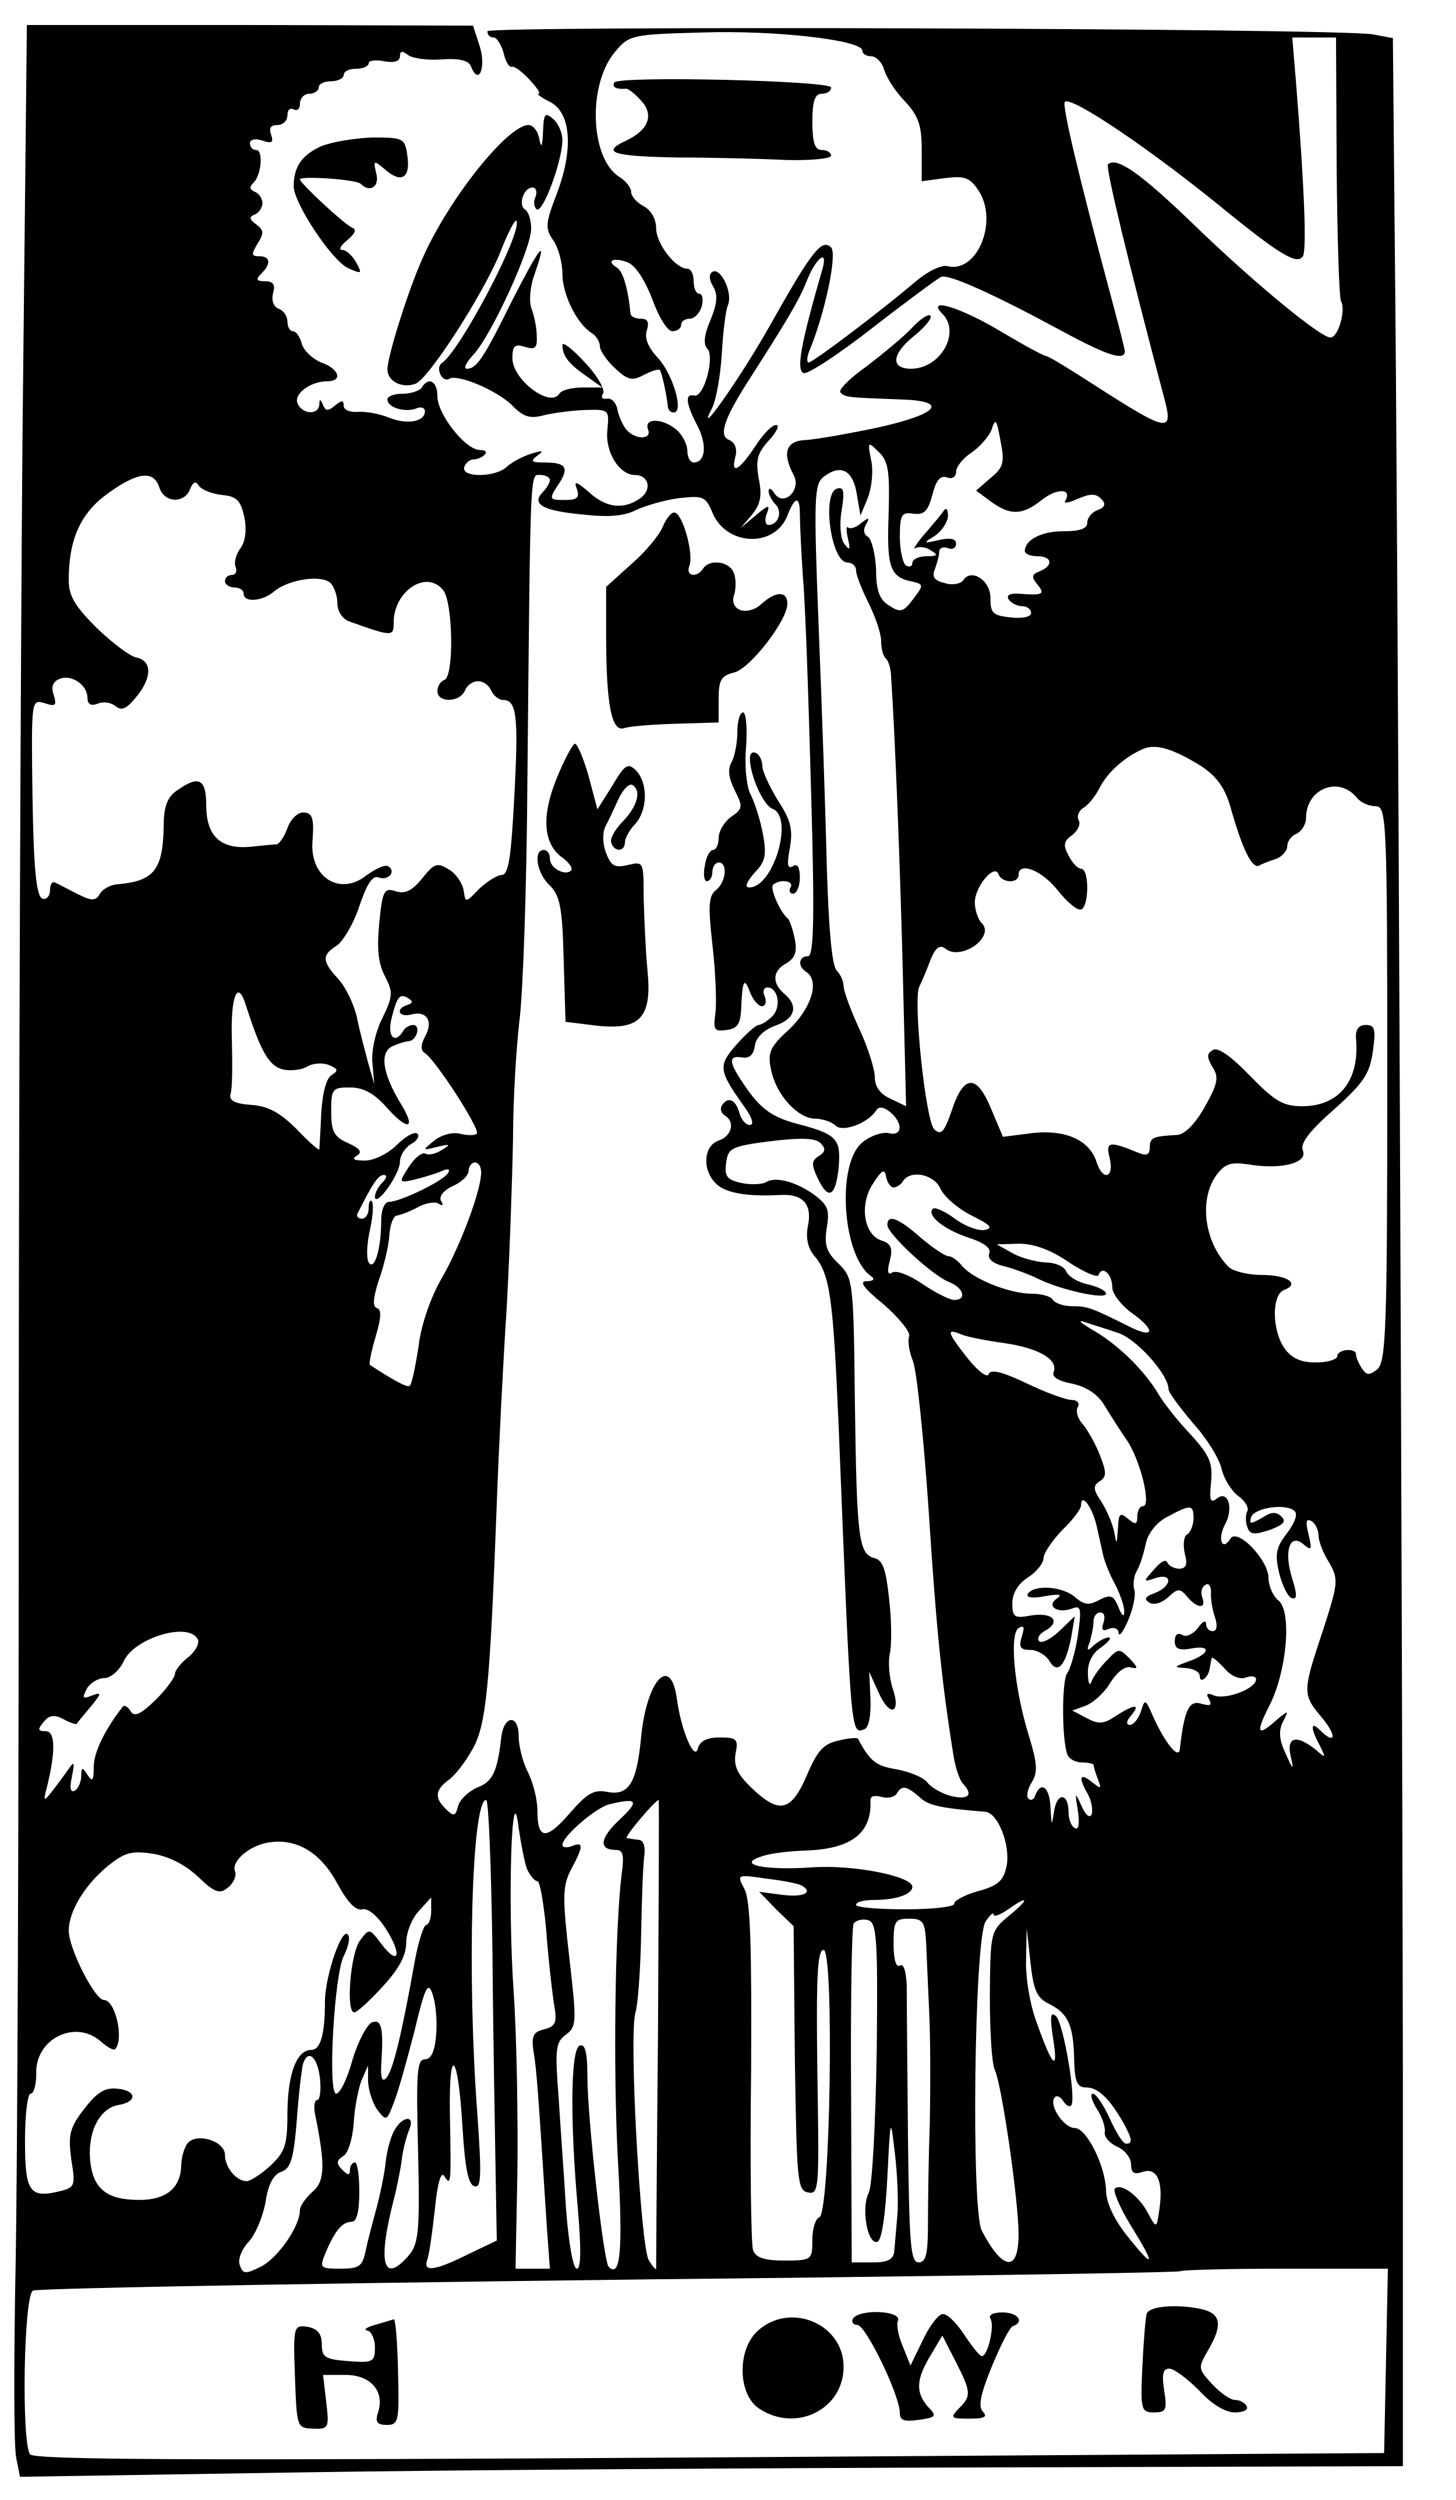 <?xml version="1.0" standalone="no"?>
<!DOCTYPE svg PUBLIC "-//W3C//DTD SVG 20010904//EN"
 "http://www.w3.org/TR/2001/REC-SVG-20010904/DTD/svg10.dtd">
<svg version="1.0" xmlns="http://www.w3.org/2000/svg"
 width="233pt" height="400pt" viewBox="0 0 233 400"
 preserveAspectRatio="xMidYMid meet">
<g transform="translate(0,400) scale(0.1,-0.1)"
fill="#000000" stroke="none">
<path d="M36 3303 c-3 -362 -6 -1105 -6 -1651 0 -546 -2 -1120 -5 -1274 -3
-155 -3 -295 1 -311 l6 -30 447 7 c245 4 743 7 1106 8 l660 2 0 625 c-1 761
-8 2484 -13 2933 l-3 327 -32 6 c-61 10 -1417 14 -1417 5 0 -6 4 -10 10 -10 5
0 12 -11 16 -25 3 -14 9 -23 13 -22 3 2 16 -7 28 -20 12 -13 19 -23 15 -23 -4
0 4 -6 18 -13 34 -17 38 -76 11 -147 -18 -47 -19 -55 -6 -74 8 -11 15 -35 15
-54 0 -33 23 -80 47 -95 7 -4 13 -14 13 -21 0 -7 11 -23 24 -35 20 -19 28 -21
46 -11 12 6 23 10 26 8 3 -4 11 -40 13 -60 1 -5 5 -8 9 -8 17 0 -1 60 -24 86
-16 17 -23 32 -19 45 4 13 2 19 -9 19 -9 0 -16 3 -17 8 -4 41 -12 68 -22 74
-18 11 -5 17 18 8 12 -5 27 -28 39 -59 10 -28 24 -51 32 -51 8 0 14 5 14 10 0
6 6 10 14 10 7 0 16 9 19 20 3 11 1 20 -4 20 -5 0 -9 9 -9 20 0 11 -4 20 -10
20 -19 0 -50 40 -50 65 0 14 -8 29 -20 35 -11 6 -20 16 -20 23 0 7 -9 18 -19
24 -47 30 -51 149 -6 201 22 26 27 27 138 30 116 4 257 -12 257 -29 0 -5 6 -9
14 -9 8 0 18 -10 21 -22 4 -13 19 -36 34 -51 21 -23 26 -38 26 -77 l0 -50 37
5 c32 4 40 1 54 -20 32 -49 -2 -132 -49 -121 -10 3 -32 -8 -50 -23 -55 -47
-166 -131 -173 -131 -3 0 -3 8 1 18 26 63 45 156 35 166 -15 15 -31 -6 -98
-125 -49 -87 -122 -189 -92 -131 6 13 13 51 15 85 2 34 6 70 10 79 8 20 -12
61 -25 53 -6 -4 -5 -13 1 -23 8 -13 7 -27 -4 -54 -10 -23 -12 -39 -5 -46 12
-12 -5 -78 -21 -75 -15 4 -14 -12 5 -48 16 -31 13 -59 -6 -59 -5 0 -10 8 -10
18 0 11 -8 26 -17 34 -22 19 -53 20 -46 1 7 -17 -21 -17 -35 0 -5 6 -12 21
-14 32 -2 11 -10 19 -17 17 -7 -1 -10 2 -6 8 4 6 -9 29 -29 50 -20 22 -36 34
-36 28 0 -18 11 -31 40 -51 l24 -17 -31 0 c-18 0 -34 -4 -38 -10 -14 -23 -75
22 -75 57 0 20 4 23 20 18 16 -5 20 -2 19 17 0 13 -4 32 -8 43 -5 12 -3 36 5
58 21 60 8 43 -37 -45 -45 -91 -56 -108 -72 -108 -6 0 -1 10 11 23 28 30 92
169 92 201 0 14 -4 27 -10 31 -11 7 -2 35 12 35 6 0 8 -7 5 -15 -4 -8 -2 -17
2 -20 10 -6 41 78 41 111 0 12 -7 27 -15 34 -13 11 -15 8 -16 -21 -1 -24 -3
-27 -6 -11 -2 12 -10 22 -17 22 -34 0 -130 -121 -171 -216 -23 -52 -55 -155
-55 -175 0 -19 23 -31 45 -23 21 8 108 143 135 209 12 31 24 54 26 52 13 -13
-89 -208 -119 -228 -11 -8 1 -32 12 -25 13 8 75 -18 100 -42 18 -19 29 -22 49
-17 15 4 45 8 67 9 40 1 40 1 37 -32 -4 -35 19 -72 44 -72 22 0 28 -23 9 -37
-27 -19 -55 -16 -83 10 -20 17 -24 18 -19 5 5 -14 1 -18 -19 -18 -25 0 -26 1
-11 24 19 28 13 36 -22 36 -21 0 -23 2 -11 11 11 8 9 9 -10 3 -13 -4 -30 -13
-38 -20 -17 -18 -75 -19 -69 -1 2 6 9 12 15 12 5 0 14 3 18 8 4 4 0 7 -8 7
-23 0 -68 57 -68 86 0 24 -14 32 -25 14 -3 -5 -17 -10 -31 -10 -13 0 -24 -4
-24 -9 0 -13 27 -21 45 -15 8 4 15 2 15 -4 0 -17 -29 -22 -58 -10 -15 6 -37
10 -49 9 -13 -1 -23 3 -23 10 0 9 -3 9 -14 0 -11 -9 -15 -9 -19 1 -4 10 -6 10
-6 1 -1 -18 -28 -16 -35 2 -6 15 21 35 48 35 25 0 19 20 -10 30 -14 6 -28 19
-31 30 -3 11 -9 20 -14 20 -5 0 -9 7 -9 15 0 9 -6 18 -14 21 -8 3 -12 13 -9
25 4 14 0 19 -13 19 -14 0 -15 3 -6 12 16 16 15 28 -3 28 -13 0 -13 3 -3 20
11 17 10 22 -2 31 -11 8 -12 12 -2 16 6 2 12 11 12 18 0 7 -6 16 -12 18 -9 4
-9 8 -3 14 13 11 17 53 5 53 -6 0 -10 5 -10 11 0 6 9 8 20 4 15 -5 18 -3 14 9
-4 11 -1 16 10 16 9 0 16 7 16 16 0 8 4 12 10 9 6 -3 10 1 10 9 0 9 7 16 15
16 8 0 15 5 15 10 0 6 9 10 20 10 11 0 20 5 20 10 0 6 9 10 20 10 11 0 20 4
20 9 0 4 11 6 25 3 16 -3 25 0 25 8 0 9 4 9 13 2 6 -5 31 -9 54 -7 29 2 44 -2
47 -12 12 -30 24 -2 14 32 l-11 34 -357 1 -357 0 -7 -657z m2103 431 c1 -114
4 -211 7 -216 8 -13 -4 -58 -17 -58 -16 0 -123 88 -220 182 -83 80 -122 108
-136 95 -4 -5 34 -162 89 -370 17 -62 9 -60 -114 19 -37 24 -70 44 -73 44 -4
0 -37 18 -74 40 -65 39 -120 55 -93 28 30 -30 -3 -88 -50 -88 -33 0 -31 23 3
51 19 15 31 30 28 34 -4 3 -17 -6 -30 -20 -13 -14 -46 -41 -72 -61 -27 -19
-46 -38 -42 -42 7 -8 14 -8 93 -11 82 -2 66 -23 -33 -45 -47 -10 -99 -19 -115
-20 -32 -1 -39 -20 -20 -56 13 -24 -16 -52 -31 -29 -5 8 -9 9 -9 3 0 -5 5 -15
11 -21 12 -12 4 -33 -11 -33 -5 0 -7 8 -3 18 6 15 3 15 -18 -3 l-24 -20 18 21
c14 17 17 31 11 59 -5 30 -2 40 17 61 12 13 17 24 11 24 -7 0 -22 -16 -34 -35
-26 -39 -39 -45 -31 -15 3 12 -1 22 -10 26 -17 6 -9 32 27 89 64 100 84 133
96 163 15 39 36 56 26 21 -35 -121 -42 -161 -30 -166 7 -2 56 30 111 73 54 42
103 78 109 81 12 5 83 -27 194 -87 72 -39 100 -48 100 -32 0 4 -12 50 -26 102
-46 172 -75 292 -70 297 10 10 138 -76 261 -177 84 -68 111 -84 120 -70 6 10
3 102 -11 278 l-6 72 35 0 35 0 1 -206z m-554 -499 l-23 -20 23 -17 c31 -23
51 -23 82 2 24 19 49 19 38 -1 -4 -5 5 -4 20 3 19 8 28 9 37 0 8 -8 7 -13 -5
-18 -9 -3 -17 -12 -17 -20 0 -10 -12 -14 -38 -14 -36 0 -62 -14 -62 -32 0 -4
9 -8 20 -8 24 0 26 -15 4 -24 -13 -5 -14 -9 -4 -21 13 -16 9 -18 -29 -15 -14
1 -21 -2 -17 -9 4 -6 14 -11 22 -11 8 0 14 -5 14 -11 0 -6 -14 -9 -32 -7 -29
3 -33 7 -33 30 1 29 -31 50 -44 29 -4 -5 -17 -8 -29 -4 -17 4 -21 10 -16 22 3
9 7 21 7 28 0 6 6 9 14 6 7 -3 13 0 13 7 0 8 -9 10 -27 6 -26 -6 -26 -5 -8 6
11 7 21 21 22 32 0 10 -2 14 -6 10 -3 -5 -17 -22 -31 -38 -14 -16 -20 -27 -15
-23 6 3 17 2 25 -4 12 -7 10 -9 -7 -9 -13 0 -23 -5 -23 -11 0 -5 -4 -7 -10 -4
-5 3 -10 24 -10 46 0 36 3 40 22 37 17 -2 23 4 30 30 6 24 13 32 24 28 8 -3
14 1 14 9 0 8 11 22 25 31 13 9 28 26 32 37 6 19 8 16 14 -18 7 -35 5 -43 -16
-60z m-163 -59 c-3 -85 2 -100 40 -107 16 -4 16 -6 -1 -28 -15 -20 -20 -22
-38 -10 -15 9 -21 23 -21 57 -1 25 -7 49 -13 53 -7 4 -8 12 -3 20 6 11 5 12
-8 2 -8 -7 -17 -10 -21 -7 -3 3 -3 -5 0 -18 4 -18 3 -20 -6 -8 -6 8 -8 32 -4
54 5 30 3 38 -8 34 -24 -8 -9 -118 17 -118 8 0 14 -6 14 -13 0 -7 9 -30 20
-52 11 -22 20 -49 20 -60 0 -12 3 -25 8 -29 4 -4 8 -17 8 -29 6 -85 15 -314
19 -484 l5 -203 -25 12 c-16 7 -25 19 -25 34 0 13 -11 48 -25 78 -14 30 -25
61 -25 68 0 8 -5 19 -11 25 -8 8 -13 70 -16 170 -2 87 -8 259 -13 382 -8 206
-7 226 8 238 27 21 47 11 53 -27 l6 -35 12 29 c6 16 9 43 5 60 -6 30 -5 30 12
13 16 -15 18 -31 16 -101z m-1167 44 c8 -25 40 -26 49 -3 5 12 9 14 14 6 4 -6
20 -13 37 -15 24 -2 30 -9 36 -35 4 -20 2 -39 -6 -50 -7 -9 -11 -23 -8 -30 3
-7 0 -13 -6 -13 -6 0 -11 -4 -11 -10 0 -5 7 -10 15 -10 8 0 15 -4 15 -10 0
-15 31 -12 49 4 23 19 76 27 90 13 6 -6 11 -21 11 -33 0 -12 8 -24 18 -28 70
-25 72 -25 72 -2 0 50 52 85 79 52 16 -19 18 -139 2 -144 -6 -2 -11 -10 -11
-18 0 -19 36 -18 44 1 3 8 12 15 21 15 9 0 18 -7 21 -15 4 -8 12 -15 19 -15
22 0 25 -26 18 -155 -5 -95 -9 -125 -20 -125 -7 0 -23 -10 -36 -22 -22 -23
-22 -23 -25 -3 -2 12 -12 27 -24 34 -18 11 -23 10 -42 -14 -16 -20 -28 -26
-43 -21 -18 6 -21 1 -26 -50 -4 -41 -2 -65 9 -86 13 -25 13 -32 -4 -67 -11
-21 -18 -53 -16 -72 l3 -34 -10 35 c-5 19 -14 52 -18 73 -5 21 -18 48 -30 61
-26 28 -26 38 -2 53 10 7 27 35 36 63 12 35 21 50 31 46 15 -6 29 10 15 18 -5
3 -20 -4 -35 -15 -42 -33 -90 -3 -86 54 3 38 0 47 -15 47 -9 0 -20 -11 -25
-25 -5 -14 -13 -25 -17 -26 -5 0 -24 -2 -43 -4 -47 -4 -70 17 -70 67 0 42 -12
48 -47 23 -15 -10 -21 -26 -21 -55 -1 -72 -15 -90 -75 -95 -11 -1 -23 -8 -27
-15 -7 -12 -13 -12 -37 0 -15 8 -31 16 -35 18 -5 2 -8 -4 -8 -13 0 -9 -6 -15
-12 -13 -10 4 -14 47 -16 162 -2 157 -2 157 19 151 18 -6 20 -4 15 13 -5 13
-1 22 10 26 19 7 44 -10 44 -31 0 -10 6 -13 16 -9 9 4 22 2 29 -4 10 -8 18 -4
34 16 25 31 24 57 -1 62 -10 2 -38 23 -63 47 -35 35 -45 51 -45 77 0 65 19
107 62 138 48 35 74 38 83 10z m625 12 c0 -4 -5 -13 -11 -19 -19 -19 -2 -30
61 -36 43 -5 69 -3 88 7 15 7 46 16 69 19 38 4 42 3 53 -23 22 -54 100 -57
120 -5 12 31 20 32 20 3 0 -13 2 -59 5 -103 4 -44 9 -198 13 -343 6 -207 4
-262 -5 -262 -15 0 -17 -16 -3 -25 22 -14 9 -57 -26 -91 -32 -29 -36 -38 -30
-66 8 -40 43 -78 71 -78 11 0 26 -5 32 -11 11 -11 51 3 65 24 4 7 12 6 22 -2
22 -18 20 -40 -2 -34 -10 2 -29 -4 -42 -15 -42 -34 -32 -182 14 -214 7 -5 3
-8 -7 -8 -13 0 -5 -11 27 -37 24 -21 43 -44 41 -51 -3 -7 0 -25 6 -40 6 -15
17 -121 25 -237 12 -186 20 -270 40 -395 3 -19 10 -39 15 -44 17 -18 9 -26
-18 -20 -16 4 -33 14 -39 22 -6 8 -28 17 -49 21 -33 5 -43 13 -62 49 -1 2 -15
1 -31 -3 -24 -5 -34 -16 -51 -56 -25 -58 -44 -62 -88 -20 -23 22 -29 35 -26
55 5 23 2 26 -25 26 -21 0 -32 -6 -35 -17 -5 -23 -27 27 -34 80 -10 70 -48 29
-57 -62 -7 -75 -20 -95 -55 -88 -21 4 -32 -3 -59 -34 -38 -44 -52 -43 -52 4 0
18 -7 45 -15 61 -8 15 -15 42 -15 58 0 36 -24 34 -28 -3 -6 -54 -14 -70 -38
-79 -14 -6 -28 -19 -31 -30 -4 -16 -7 -17 -19 -5 -19 18 -18 31 4 47 10 7 27
29 38 49 22 38 28 98 39 394 3 83 10 224 16 315 5 91 9 212 10 270 0 58 5 141
10 185 6 44 12 219 13 390 5 508 4 485 21 485 8 0 15 -4 15 -8z m1041 -457
c26 -17 39 -35 48 -66 19 -68 35 -100 46 -94 5 3 18 8 28 11 9 4 17 13 17 20
0 8 7 17 15 20 8 4 15 15 15 25 0 47 52 68 81 33 6 -8 20 -14 30 -14 18 0 19
-16 19 -444 0 -392 -2 -445 -16 -457 -13 -10 -17 -10 -25 2 -5 8 -9 17 -9 22
0 11 -30 8 -30 -3 0 -5 -15 -10 -34 -10 -25 0 -39 7 -50 22 -21 29 -21 87 -1
94 26 10 5 24 -36 24 -22 0 -46 6 -53 13 -38 38 -48 106 -20 146 14 19 23 22
51 18 53 -9 96 2 88 22 -5 11 10 31 50 66 47 42 57 57 62 93 5 35 3 42 -11 42
-12 0 -17 -7 -16 -22 6 -67 -27 -108 -86 -108 -31 0 -44 8 -84 49 -30 31 -51
46 -59 41 -10 -6 -10 -11 -1 -27 11 -16 9 -27 -12 -64 -15 -27 -32 -44 -44
-45 -39 -2 -44 -4 -44 -20 0 -11 -5 -14 -17 -9 -49 20 -54 19 -47 -9 7 -31
-11 -36 -21 -6 -11 36 -50 53 -103 47 l-47 -6 -19 45 c-23 56 -44 55 -63 -3
-12 -35 -17 -40 -28 -30 -14 15 -34 207 -24 228 4 8 12 27 18 43 8 20 15 25
24 18 25 -20 80 19 58 41 -6 6 -11 21 -11 33 0 26 32 63 38 45 5 -14 32 -15
32 -1 0 22 37 8 63 -25 16 -20 32 -33 38 -30 12 8 12 65 -1 65 -5 0 -14 9 -20
21 -9 17 -8 23 6 33 9 7 14 18 10 24 -3 6 0 14 7 19 8 4 20 19 27 33 13 25 40
49 70 62 20 8 47 0 91 -27z m-1528 -382 c24 -75 37 -98 59 -104 12 -3 30 -1
39 4 9 6 25 7 35 3 15 -6 16 -9 5 -16 -9 -5 -15 -29 -17 -62 -1 -29 -3 -55 -3
-57 -1 -2 -17 12 -36 32 -26 26 -45 37 -72 39 -28 2 -37 7 -34 18 3 8 3 48 2
88 -2 67 9 96 22 55z m259 -1 c-20 -6 -14 -21 7 -15 24 6 35 -11 21 -36 -7
-13 -7 -22 0 -26 17 -11 89 -122 83 -129 -3 -3 -15 -3 -27 0 -12 3 -30 -2 -41
-11 -20 -16 -19 -16 5 -10 21 5 22 4 7 -5 -9 -6 -21 -9 -26 -6 -5 3 -17 -6
-26 -20 -17 -26 -17 -27 6 -22 13 3 33 9 43 13 13 6 17 5 13 -2 -8 -13 -77
-46 -94 -46 -8 0 -13 -13 -13 -31 0 -45 -11 -80 -20 -66 -4 7 -3 30 2 52 5 22
6 43 3 46 -3 3 -5 -2 -5 -11 0 -10 -5 -17 -11 -17 -5 0 -9 3 -7 8 23 46 33 62
42 62 6 0 5 -5 -2 -12 -7 -7 -12 -17 -12 -23 1 -18 40 36 40 56 0 10 8 22 17
28 10 5 15 13 11 17 -4 4 -19 -4 -33 -18 -14 -14 -37 -25 -51 -25 -17 0 -22 2
-13 8 9 5 6 11 -14 20 -23 10 -27 19 -27 51 0 36 2 38 30 38 21 0 38 -9 57
-30 35 -40 50 -38 25 3 -30 49 -35 83 -14 93 9 4 21 8 26 8 13 1 20 26 7 26
-5 0 -13 -4 -16 -10 -13 -21 -25 -9 -19 18 9 38 14 43 27 35 8 -5 8 -8 -1 -11z
m118 -268 c0 -29 -34 -119 -63 -169 -17 -29 -33 -74 -37 -108 -5 -33 -11 -61
-14 -64 -3 -4 -21 5 -64 33 -2 1 2 21 9 45 9 30 10 44 2 46 -7 3 -6 16 3 44 8
22 16 55 17 72 1 18 7 32 12 32 6 1 20 6 33 13 12 7 28 10 34 6 7 -4 8 -3 4 4
-4 7 3 17 18 24 14 6 26 17 26 25 0 7 5 13 10 13 6 0 10 -7 10 -16z m660 -24
c5 0 12 5 15 10 12 19 50 11 60 -12 6 -13 28 -32 50 -43 30 -15 35 -20 21 -23
-10 -2 -32 6 -48 18 -16 12 -32 19 -35 16 -11 -10 17 -33 56 -46 25 -8 38 -17
34 -26 -3 -8 6 -16 24 -20 15 -4 40 -13 54 -20 36 -18 109 -34 109 -24 0 5
-13 11 -29 15 -16 3 -32 13 -35 21 -3 8 -18 14 -33 14 -15 1 -39 7 -53 15
l-25 14 36 1 c24 0 51 -10 80 -30 24 -16 46 -25 47 -20 6 16 22 1 22 -20 0
-10 14 -28 30 -40 40 -28 38 -43 -2 -23 -62 31 -68 33 -92 33 -14 0 -28 5 -31
10 -3 6 -19 10 -34 10 -35 0 -93 23 -111 44 -7 9 -17 16 -22 16 -6 0 -26 14
-45 30 -35 31 -53 38 -53 20 0 -14 71 -80 98 -91 24 -9 30 -29 9 -29 -7 0 -29
11 -50 25 -20 14 -42 23 -49 19 -7 -5 -9 1 -4 19 5 20 2 27 -13 32 -29 9 -36
58 -14 91 14 22 19 25 21 11 2 -9 7 -17 12 -17z m357 -232 c30 -8 83 -67 83
-91 0 -5 18 -29 39 -54 22 -24 43 -58 46 -74 4 -16 16 -35 27 -43 11 -8 17
-19 14 -24 -3 -6 -3 -17 0 -25 4 -13 11 -13 36 -5 21 8 27 13 19 21 -9 9 -17
8 -32 -2 -18 -10 -20 -10 -17 1 5 16 57 23 70 10 5 -5 0 -19 -13 -36 -17 -22
-19 -33 -12 -63 5 -20 14 -38 20 -40 9 -3 9 5 1 31 -14 44 -4 74 18 55 13 -11
14 -9 8 16 -5 20 -4 26 5 21 6 -4 11 -14 11 -23 0 -8 7 -28 17 -43 15 -27 15
-32 -10 -109 -33 -99 -33 -102 -1 -140 24 -29 21 -44 -4 -19 -15 15 -15 3 0
-25 10 -20 10 -21 -6 -7 -31 25 -47 21 -41 -8 6 -26 5 -26 -8 3 -10 21 -11 36
-4 50 10 19 9 19 -10 3 -31 -28 -34 -21 -12 22 28 54 37 151 15 169 -9 7 -16
24 -16 36 0 29 -50 81 -61 63 -13 -21 -21 -1 -9 22 15 27 5 57 -13 42 -10 -8
-12 -2 -9 26 3 31 -2 43 -32 76 -20 21 -45 52 -55 70 -24 38 -66 78 -106 100
-16 10 -21 14 -10 11 11 -4 35 -11 52 -17z m-180 -17 c55 -8 87 -26 79 -47 -3
-7 8 -14 30 -18 22 -5 40 -16 51 -34 9 -15 25 -40 36 -56 22 -32 40 -106 26
-106 -5 0 -9 -7 -9 -16 0 -14 -3 -14 -15 -4 -13 11 -15 8 -16 -16 -2 -26 -2
-27 -6 -5 -3 14 -12 35 -21 49 -13 19 -13 25 -2 32 11 7 11 14 0 42 -7 18 -20
41 -28 50 -8 9 -11 22 -7 27 3 6 -1 11 -10 11 -9 0 -42 12 -73 27 -38 18 -57
23 -60 14 -2 -6 -17 5 -33 25 -34 43 -35 49 -11 39 9 -4 40 -10 69 -14z m148
-293 c4 -18 9 -40 11 -49 2 -8 10 -29 19 -45 8 -16 15 -36 14 -44 0 -8 -4 -5
-9 8 -8 20 -13 21 -31 12 -16 -9 -24 -8 -38 4 -20 18 -66 21 -76 6 -4 -6 7 -8
27 -4 23 4 29 3 19 -4 -17 -12 1 -24 24 -16 15 6 16 1 10 -42 -4 -27 -12 -54
-17 -61 -9 -11 -9 -106 0 -130 2 -7 13 -13 23 -13 10 0 19 -2 19 -4 0 -2 3
-13 7 -23 6 -16 5 -16 -10 -4 -19 15 -22 8 -6 -20 6 -11 8 -25 6 -32 -3 -7
-10 -1 -16 13 -11 24 -11 23 -6 -8 3 -20 1 -31 -5 -27 -6 3 -10 15 -10 25 0
31 -18 33 -23 3 -4 -26 -4 -26 -6 5 -1 32 -15 43 -24 20 -2 -7 -7 -10 -11 -6
-4 3 -2 15 5 26 10 16 9 30 -4 73 -24 77 -32 164 -17 174 9 5 10 2 5 -14 -5
-17 -2 -21 14 -21 11 0 24 -8 30 -17 13 -23 26 -9 35 36 l6 35 -25 -24 c-14
-13 -28 -20 -32 -16 -4 4 0 12 10 17 26 15 11 30 -24 24 -26 -5 -29 -2 -29 20
0 15 9 31 25 41 14 9 25 23 25 31 0 8 14 28 30 45 17 16 30 34 30 39 0 22 18
-2 25 -33z m155 13 c0 -11 -5 -23 -10 -26 -6 -3 -7 -17 -4 -31 5 -17 2 -24 -9
-24 -8 0 -17 5 -19 10 -2 6 -11 1 -21 -11 -18 -20 -18 -21 2 -14 28 9 27 -13
-1 -24 -15 -5 -18 -10 -9 -15 7 -5 20 -1 30 8 16 15 19 15 31 1 16 -19 31 -20
24 -1 -3 8 -1 17 5 20 5 4 9 -2 9 -11 -1 -10 2 -28 6 -40 5 -14 3 -23 -3 -23
-6 0 -11 5 -11 12 0 6 -6 4 -13 -7 -8 -10 -19 -15 -25 -11 -7 4 -12 1 -12 -10
0 -12 6 -15 25 -12 34 7 32 -8 -2 -20 -25 -9 -26 -10 -5 -11 12 -1 22 -6 22
-13 0 -13 14 -2 16 13 1 5 2 12 3 16 0 3 9 -4 20 -16 11 -13 25 -19 35 -15 9
3 16 2 16 -3 0 -15 -48 -33 -67 -26 -11 5 -14 3 -8 -6 5 -10 2 -11 -13 -7 -19
6 -27 -10 -34 -73 -2 -17 -24 11 -43 53 -12 28 -13 28 -19 8 -4 -12 -12 -22
-18 -22 -6 0 -6 6 2 15 16 19 6 19 -25 -1 -19 -13 -28 -13 -46 -3 l-23 12 22
8 c12 5 30 21 39 37 11 17 24 27 33 24 12 -3 11 0 -2 14 -17 17 -18 17 -36 -2
-11 -11 -22 -26 -25 -34 -3 -9 -6 -3 -6 12 -1 17 7 33 21 42 12 9 18 16 12 16
-5 0 -16 -6 -23 -12 -11 -11 -13 -10 -7 5 3 10 6 25 6 33 0 8 5 14 11 14 6 0
8 -7 5 -16 -4 -12 -2 -15 9 -10 8 3 15 0 15 -7 1 -7 8 3 16 22 8 19 12 41 9
48 -2 8 -1 21 5 31 5 9 11 29 14 44 4 16 18 33 34 41 37 20 42 20 42 -2z
m-1594 -193 c4 -6 -2 -19 -14 -29 -12 -9 -22 -22 -22 -27 0 -6 -14 -25 -31
-42 -24 -23 -34 -28 -40 -18 -4 7 -10 10 -12 8 -29 -37 -47 -74 -47 -97 0 -22
-2 -25 -10 -13 -8 13 -10 13 -10 -2 0 -9 -5 -20 -10 -23 -7 -4 -9 3 -5 22 5
25 4 26 -7 10 -7 -10 -19 -26 -26 -35 -12 -15 -13 -14 -7 8 14 57 14 90 -2 90
-13 0 -13 3 -3 15 9 11 17 12 32 4 11 -6 21 -9 21 -7 1 2 11 14 22 27 18 22
18 24 2 18 -15 -6 -16 -4 -8 11 5 9 18 17 28 17 10 0 24 12 31 27 17 37 102
63 118 36z m1155 -253 c14 -14 33 -18 106 -24 20 -2 40 -53 34 -86 -5 -24 -13
-32 -46 -41 -22 -6 -39 -16 -38 -20 1 -5 -34 -9 -78 -9 -43 0 -79 3 -79 7 0 5
13 8 29 8 35 0 61 9 61 21 0 17 -95 36 -162 31 -77 -5 -121 5 -78 18 14 5 44
8 68 9 73 2 107 27 105 79 -1 8 6 10 17 7 10 -3 21 -1 25 5 8 14 15 13 36 -5z
m-683 -243 c1 -130 4 -289 5 -352 l2 -115 -46 -22 c-54 -27 -73 -29 -65 -8 3
8 8 45 12 81 4 41 10 61 15 52 11 -17 11 -12 9 97 -2 116 13 102 20 -17 4 -65
9 -93 19 -96 11 -4 12 15 5 114 -17 224 -9 504 14 504 4 0 8 -107 10 -238z
m56 126 c5 -10 12 -18 16 -18 4 0 10 -35 14 -77 3 -43 9 -95 12 -116 6 -33 4
-39 -15 -44 -18 -4 -21 -11 -17 -37 5 -28 8 -75 21 -278 l5 -68 -28 0 -27 0 3
155 c1 85 -1 215 -6 288 -10 146 -3 355 8 262 4 -27 10 -58 14 -67z m148 81
c-32 -30 -35 -49 -6 -49 11 0 13 -9 9 -37 -11 -88 -14 -319 -6 -463 8 -140 4
-186 -15 -167 -8 8 -34 237 -34 305 0 39 -4 52 -12 49 -15 -4 -16 -121 -3
-264 5 -61 5 -93 -2 -93 -6 0 -13 42 -17 93 -3 50 -9 132 -12 180 -6 78 -5 89
11 101 18 13 18 20 6 124 -11 97 -11 114 3 141 20 37 20 45 1 37 -8 -3 -15 -2
-15 2 0 14 54 60 75 65 45 11 49 6 17 -24z m61 -341 c-2 -205 -3 -375 -3 -378
0 -3 -6 4 -12 14 -13 24 -32 362 -21 396 4 14 8 70 9 125 1 55 3 111 5 125 2
15 -1 25 -8 26 -7 1 -16 2 -20 3 -5 1 46 61 51 61 1 0 0 -168 -1 -372z m-513
238 c16 -30 30 -44 40 -41 9 2 24 -10 38 -32 26 -41 20 -60 -8 -23 -19 25 -19
25 -34 5 -15 -20 -23 -115 -9 -115 4 0 24 18 45 41 26 28 38 50 38 70 0 17 9
39 20 51 l20 22 0 -22 c0 -12 -4 -22 -8 -22 -4 0 -13 -28 -19 -62 -21 -118
-35 -173 -45 -183 -6 -7 -9 0 -8 20 4 60 1 75 -15 69 -8 -4 -22 -30 -31 -60
-8 -30 -20 -54 -26 -54 -14 0 -3 191 12 220 6 12 10 26 8 32 -8 23 -38 -62
-38 -105 0 -52 -7 -77 -22 -77 -23 0 -37 -37 -38 -97 0 -55 -3 -65 -27 -88
-15 -14 -33 -25 -38 -25 -17 0 -35 22 -35 42 0 23 -48 37 -61 17 -5 -8 -9 -23
-9 -34 -1 -36 -24 -55 -67 -55 -53 0 -75 18 -79 66 -3 45 16 81 46 86 30 5 29
23 -2 26 -20 2 -32 -5 -53 -32 -24 -31 -26 -42 -21 -81 7 -42 6 -45 -18 -51
-49 -12 -56 -1 -56 81 0 41 4 75 9 75 5 0 9 14 9 32 -2 56 63 88 104 51 10 -9
20 -14 22 -12 15 15 1 79 -18 79 -14 0 -56 82 -56 111 0 30 25 72 61 102 28
23 39 26 73 21 26 -4 53 -18 73 -37 27 -26 35 -28 48 -17 9 7 14 19 11 26 -6
16 23 41 54 46 45 7 83 -16 110 -66z m743 -3 c19 -11 3 -19 -30 -15 l-38 5 27
-28 28 -27 2 -212 c3 -195 4 -211 21 -214 18 -4 18 7 15 192 -2 154 0 196 10
196 17 0 11 -422 -7 -428 -6 -2 -11 -18 -11 -36 0 -32 -1 -33 -45 -33 -33 0
-46 5 -50 17 -3 10 -5 138 -3 286 1 201 -1 275 -11 292 -12 23 -12 23 36 16
26 -3 51 -8 56 -11z m332 -48 c-30 -25 -30 -26 -31 -127 0 -57 3 -110 8 -120
11 -23 38 -209 38 -263 0 -61 -25 -59 -59 6 -17 35 -12 463 6 494 7 11 13 16
13 12 0 -5 10 -1 22 7 35 25 36 18 3 -9z m-212 -218 c-2 -116 -7 -216 -13
-226 -12 -24 -2 -83 14 -78 7 2 13 43 16 103 5 98 5 98 12 39 4 -33 6 -78 4
-100 -2 -22 -4 -48 -5 -57 -1 -13 -10 -18 -34 -18 l-34 0 -1 266 c-1 146 1
270 4 276 3 5 13 8 22 6 15 -3 17 -25 15 -211z m79 176 c1 -21 3 -72 5 -113 2
-41 2 -120 1 -175 -2 -55 -3 -128 -3 -163 0 -48 -3 -62 -15 -62 -13 0 -15 30
-17 203 -1 111 -2 219 -2 240 -1 23 -5 36 -11 32 -6 -4 -10 10 -10 34 0 37 2
41 25 41 22 0 25 -5 27 -37z m198 -100 c30 -15 38 -35 39 -90 1 -35 5 -43 19
-43 19 0 37 -17 60 -57 14 -26 15 -33 4 -33 -5 0 -16 18 -26 40 -10 22 -22 40
-27 40 -5 0 -2 -11 6 -24 9 -13 14 -30 13 -37 -2 -7 7 -18 20 -24 12 -5 22
-18 22 -28 0 -14 5 -17 19 -12 22 7 32 -14 27 -55 -5 -37 -5 -37 -19 -11 -14
27 -43 49 -53 39 -3 -4 8 -30 25 -58 41 -66 39 -73 -4 -19 -22 27 -35 55 -35
74 -1 39 -31 100 -50 100 -17 0 -41 35 -33 48 3 5 9 3 14 -4 4 -7 10 -11 13
-8 9 8 -12 131 -24 143 -9 8 -10 0 -5 -34 9 -56 0 -49 -25 21 -12 31 -19 75
-18 104 l1 50 6 -55 c5 -45 10 -57 31 -67z m-982 -48 c-2 -27 -8 -40 -18 -40
-13 0 -14 -22 -11 -146 3 -130 1 -149 -15 -168 -41 -47 -50 -12 -24 89 5 19
11 49 13 65 2 17 8 38 12 48 10 23 -11 22 -24 -2 -6 -10 -12 -33 -14 -52 -2
-19 -9 -52 -15 -74 -6 -22 -14 -52 -17 -67 -5 -24 -10 -28 -40 -28 -34 0 -34
1 -23 28 15 34 26 47 41 47 8 0 12 17 12 48 0 26 -3 47 -7 47 -4 0 -8 -5 -8
-12 0 -9 -3 -9 -12 0 -10 10 -10 15 1 22 8 4 15 27 17 52 1 23 7 54 12 68 l11
25 0 -26 c1 -14 7 -34 15 -45 14 -18 15 -18 26 11 7 17 21 68 33 114 17 72 22
81 29 61 5 -14 8 -42 6 -65z m-186 -70 c2 -19 0 -35 -4 -35 -5 0 -6 -10 -4
-22 17 -83 16 -108 -4 -125 -11 -10 -20 -23 -20 -29 0 -26 -34 -75 -61 -90
-26 -13 -30 -13 -35 1 -4 9 2 25 14 38 11 12 23 41 27 64 4 28 13 44 25 48 15
5 20 20 25 83 3 42 8 83 10 90 8 24 23 11 27 -23z m1706 -452 l-3 -148 -1080
-7 c-830 -5 -1081 -4 -1087 5 -14 21 -10 257 5 262 15 4 508 13 1262 21 314 4
572 8 574 10 2 2 78 4 168 4 l164 0 -3 -147z"/>
<path d="M1061 3158 c-5 -13 -27 -40 -50 -60 l-41 -37 0 -78 c0 -112 9 -155
29 -148 9 3 47 6 84 7 l67 2 0 37 c0 31 4 38 25 43 25 6 85 83 85 110 0 21
-19 20 -41 0 -23 -21 -53 -11 -44 15 3 10 3 26 -1 35 -7 18 -39 22 -49 6 -10
-15 -28 -12 -22 4 8 19 -11 86 -24 86 -5 0 -13 -10 -18 -22z"/>
<path d="M1180 2829 c0 -17 -4 -38 -9 -48 -7 -12 -5 -26 5 -46 13 -26 13 -29
-6 -42 -11 -8 -20 -23 -20 -34 0 -10 -4 -19 -9 -19 -5 0 -11 -11 -13 -25 -3
-14 -1 -25 3 -25 5 0 9 7 9 15 0 8 5 15 10 15 15 0 12 -31 -4 -44 -12 -9 -13
-25 -6 -87 5 -43 7 -91 5 -109 -4 -28 -2 -31 18 -28 17 2 22 10 23 33 2 47 5
52 14 28 5 -13 14 -23 19 -23 6 0 8 7 5 15 -4 8 -2 15 4 15 17 0 23 -31 8 -46
-8 -8 -18 -14 -22 -14 -4 0 -20 -14 -35 -31 -30 -34 -30 -41 13 -101 12 -17
15 -28 8 -28 -7 0 -14 9 -17 20 -6 21 -18 26 -28 11 -3 -5 -1 -12 5 -16 17
-10 11 -33 -10 -40 -24 -8 -27 -47 -4 -69 15 -15 50 -21 103 -18 36 2 51 -15
44 -49 -4 -19 0 -36 9 -47 26 -30 31 -63 40 -272 20 -498 19 -495 41 -487 7 2
11 21 10 48 l-2 44 15 -33 c18 -41 37 -34 22 8 -5 17 -7 41 -4 54 3 13 3 52
-1 86 -5 48 -10 64 -24 67 -25 7 -28 31 -31 253 -2 191 -3 195 -26 218 -20 19
-23 30 -19 57 5 29 2 37 -21 54 -30 21 -62 29 -77 19 -6 -3 -23 -4 -38 -1 -23
5 -28 10 -25 32 3 24 8 27 71 35 49 6 72 5 80 -3 9 -9 8 -14 -3 -21 -11 -7
-12 -13 -2 -34 17 -37 29 -32 34 15 4 47 -2 54 -67 71 -37 10 -55 22 -77 52
-32 45 -35 58 -10 54 11 -2 18 4 20 19 2 13 14 25 33 32 32 11 37 32 14 51
-20 17 -19 37 4 49 13 8 17 18 13 38 -3 15 -8 30 -11 33 -13 11 -29 48 -24 54
10 10 35 7 28 -4 -3 -5 -1 -10 4 -10 6 0 11 12 11 26 0 16 -4 23 -11 18 -9 -5
-10 3 -5 29 5 29 2 44 -19 76 -14 23 -25 47 -25 55 0 8 -4 18 -10 21 -5 3 -10
0 -10 -8 0 -27 21 -75 36 -81 35 -13 2 -126 -37 -126 -8 0 -4 9 8 23 18 18 20
29 14 62 -4 22 -13 50 -19 62 -7 12 -11 46 -8 78 2 30 0 55 -5 55 -5 0 -9 -14
-9 -31z"/>
<path d="M891 2755 c-25 -61 -22 -106 10 -128 10 -8 16 -16 13 -20 -10 -9 -34
4 -34 19 0 8 -4 14 -10 14 -17 0 -11 -38 10 -57 16 -16 20 -35 22 -118 l3
-100 49 -6 c71 -8 90 13 82 90 -3 31 -5 82 -6 115 0 57 0 58 -25 52 -21 -5
-27 -2 -35 19 -6 15 -6 33 -1 43 5 9 14 29 21 44 7 15 17 25 22 22 15 -9 8
-34 -15 -58 -13 -13 -21 -28 -19 -34 5 -16 22 -15 22 0 0 6 7 20 16 29 21 23
21 66 2 86 -13 13 -18 10 -38 -24 l-24 -38 -14 53 c-8 28 -18 52 -22 52 -3 0
-17 -25 -29 -55z"/>
<path d="M1835 298 c-2 -7 -5 -46 -7 -86 -3 -68 -2 -72 19 -72 19 0 21 4 16
35 -4 26 -2 35 8 35 8 0 29 -16 48 -35 20 -22 42 -35 57 -35 14 0 22 4 19 10
-3 6 -12 10 -19 10 -7 0 -23 11 -36 25 -23 25 -23 26 -7 54 23 39 21 57 -5 65
-39 10 -88 7 -93 -6z"/>
<path d="M1365 290 c-3 -5 0 -10 7 -10 14 -1 68 -113 68 -141 0 -12 7 -14 30
-11 28 4 30 6 15 21 -20 23 -19 44 4 82 l19 32 21 -41 c25 -49 26 -56 5 -76
-14 -15 -12 -16 17 -16 24 0 30 3 22 11 -8 8 -4 28 14 72 14 34 29 64 34 65
19 7 8 22 -17 22 -14 0 -23 -4 -19 -10 7 -11 -4 -60 -14 -60 -3 0 -16 16 -29
36 -13 19 -28 34 -35 31 -7 -2 -21 -21 -31 -43 l-19 -39 -12 30 c-7 16 -11 35
-8 42 6 16 -62 19 -72 3z"/>
<path d="M600 280 c-14 -4 -19 -8 -12 -9 6 -1 12 -13 12 -27 0 -23 -3 -25 -42
-22 -38 3 -43 6 -43 27 0 17 -7 25 -23 28 -22 3 -23 1 -20 -80 3 -81 3 -82 29
-83 25 -1 26 1 21 43 l-5 43 36 0 c40 0 63 -26 52 -60 -5 -15 -2 -20 14 -20
19 0 20 6 18 85 -1 47 -4 85 -7 84 -3 -1 -16 -5 -30 -9z"/>
<path d="M1212 270 c-33 -31 -31 -102 3 -124 59 -39 135 -1 135 67 0 69 -86
105 -138 57z"/>
<path d="M983 3868 c-4 -8 4 -11 18 -10 4 1 15 -8 25 -19 21 -23 12 -47 -24
-64 -41 -19 -22 -25 81 -27 56 0 135 -2 175 -4 39 -1 72 2 72 7 0 5 -7 9 -15
9 -11 0 -15 12 -15 45 0 33 4 45 15 45 8 0 15 4 15 10 0 11 -340 19 -347 8z"/>
<path d="M514 3766 c-31 -14 -44 -33 -44 -64 0 -27 61 -119 87 -131 22 -10 23
-9 13 9 -6 11 -16 20 -22 20 -7 0 -3 7 8 16 13 11 15 17 7 20 -13 6 -83 71
-83 77 0 6 90 0 97 -7 15 -15 31 -5 25 17 -5 21 -4 21 14 6 26 -23 41 -14 36
21 -4 29 -6 30 -56 30 -28 -1 -65 -7 -82 -14z"/>
</g>
</svg>
